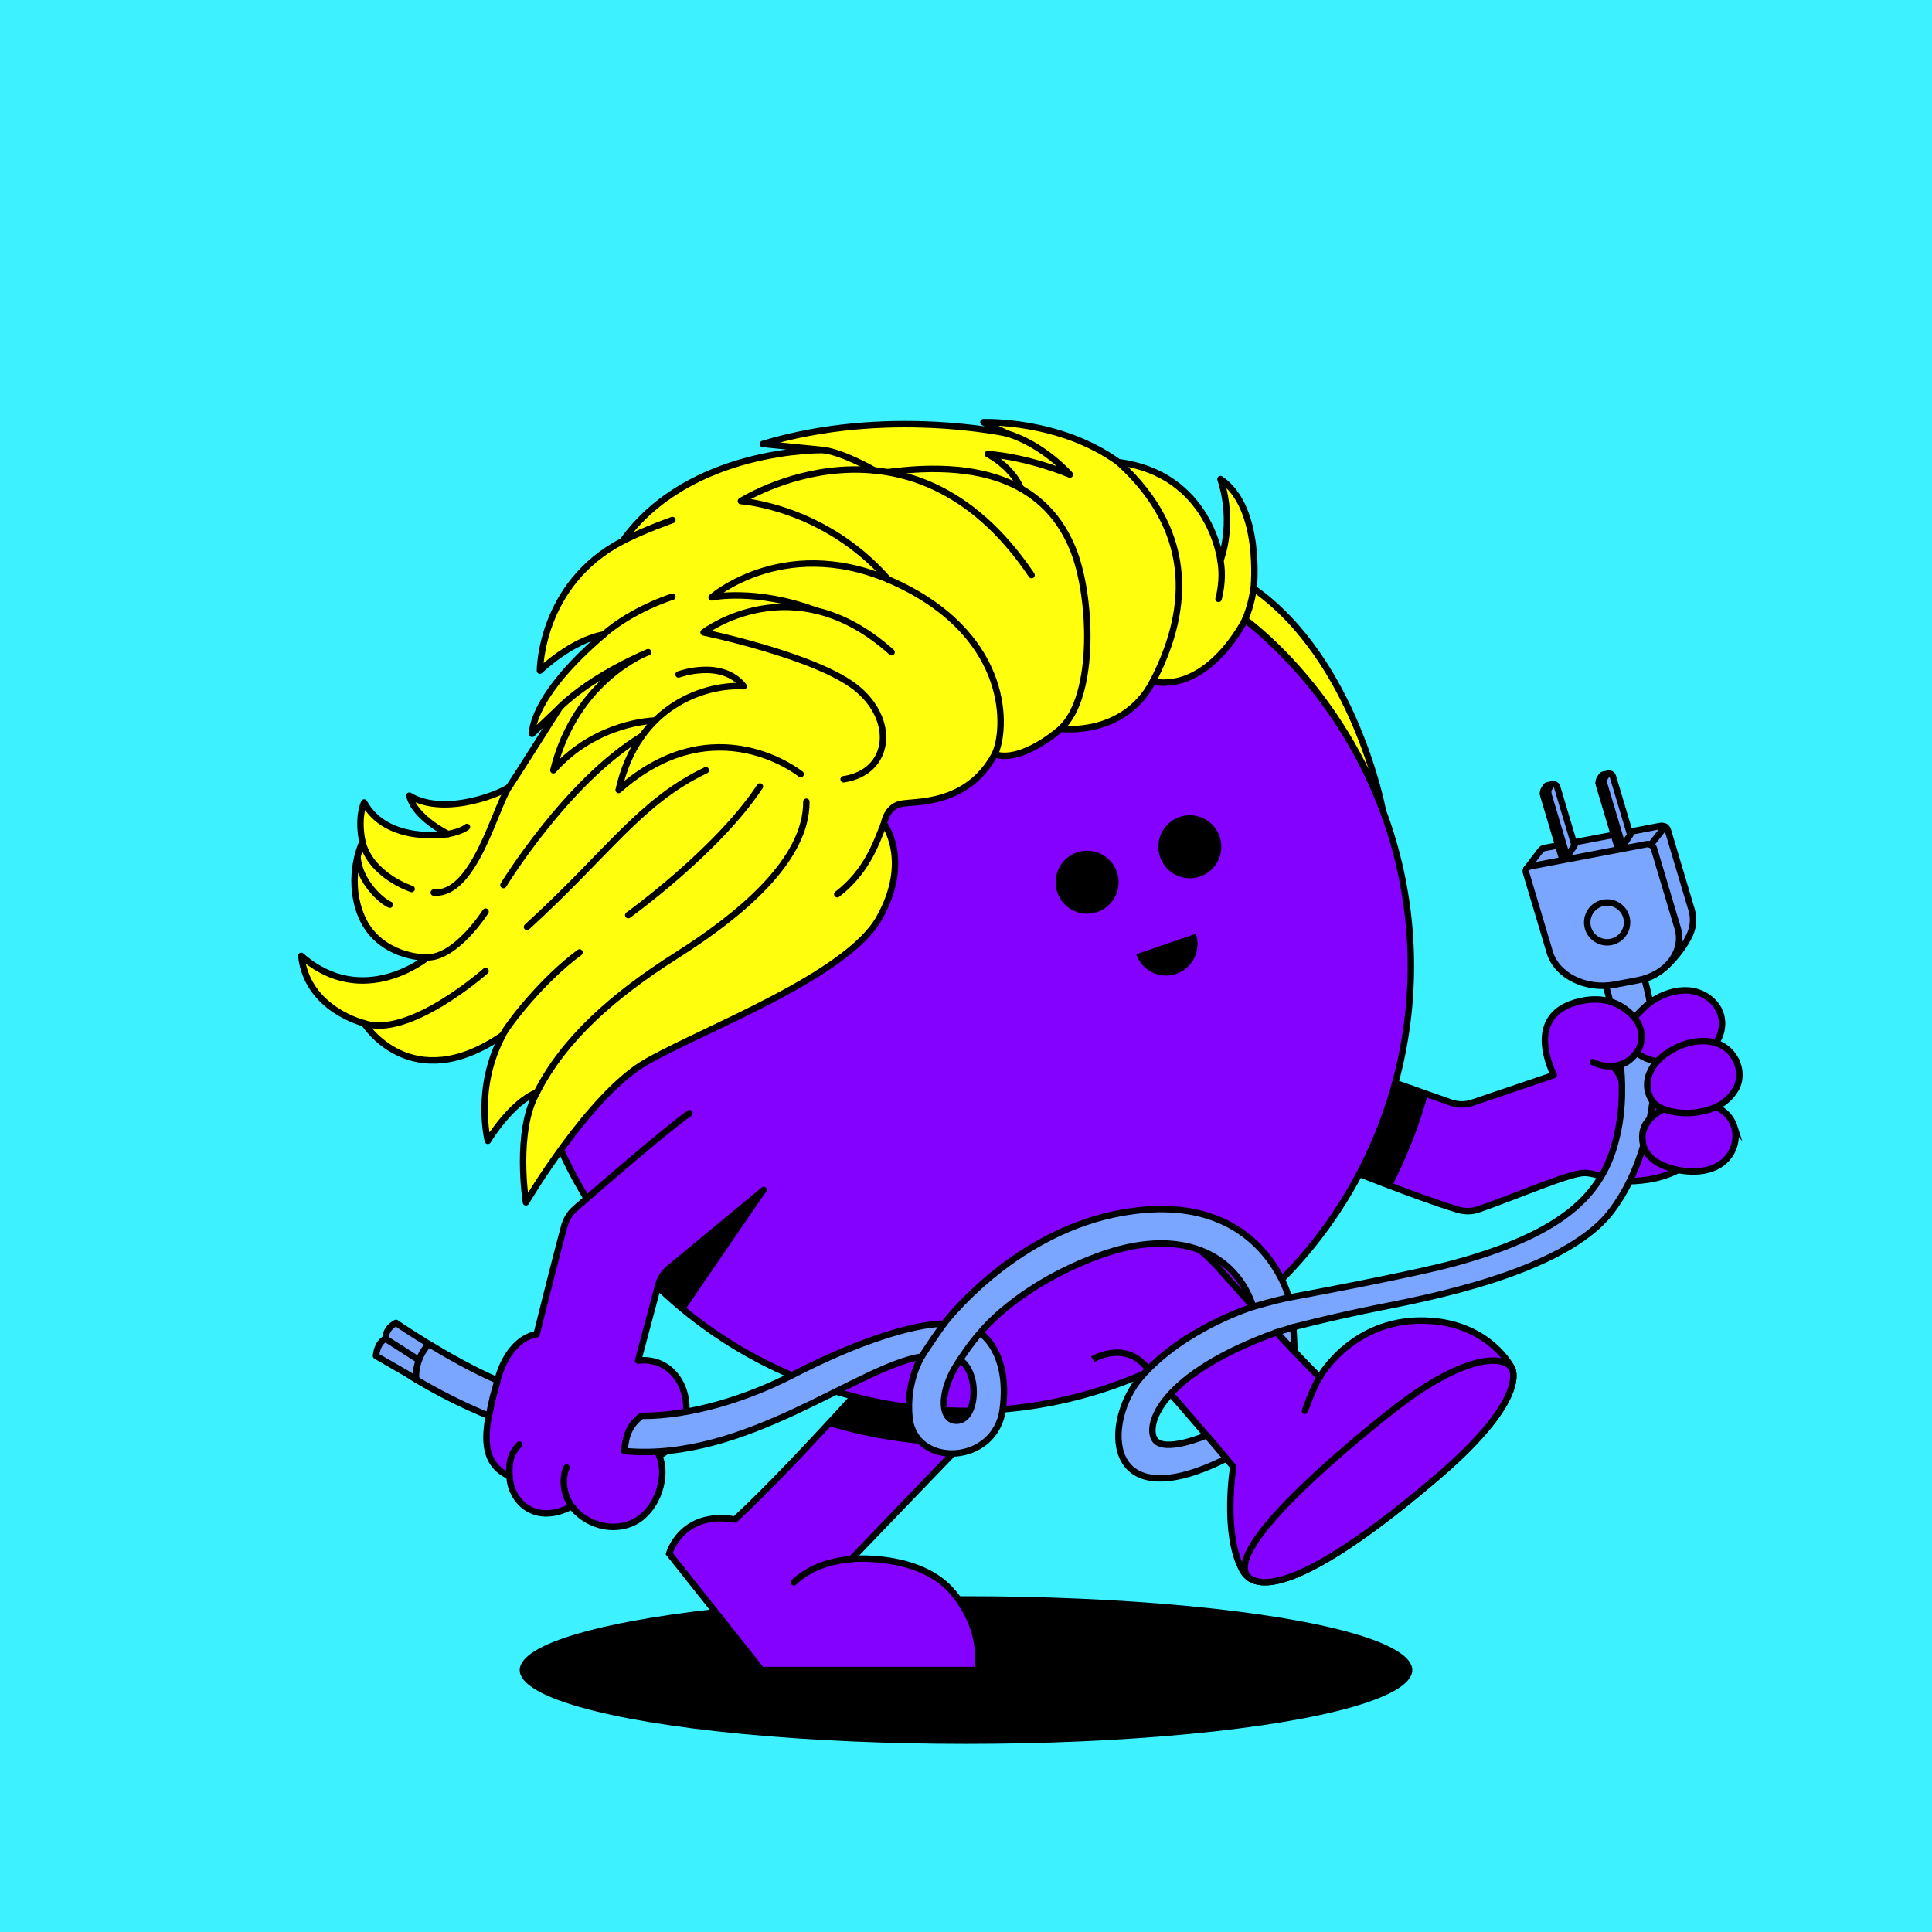 <?xml version="1.0" encoding="UTF-8"?>
<svg xmlns="http://www.w3.org/2000/svg" viewBox="0 0 600 600">
<rect x="0" y="0" width="600" height="600" fill="#333333" stroke="none"/>
<svg id="uuid-b5df70f2-f26b-4cc4-9992-c02ca3e1ffe7" data-name="BACKGROUND" xmlns="http://www.w3.org/2000/svg" viewBox="0 0 600 600"><defs><style>
      .uuid-b49e1da8-89ab-4517-8063-4eac3fbcc068 {
        fill: #3ef1ff;
      }
    </style></defs><rect class="uuid-b49e1da8-89ab-4517-8063-4eac3fbcc068" x="-1" y="-1" width="602" height="602"/></svg>
<svg id="uuid-9648c3a5-85bf-4111-b836-4f12d2846ea0" data-name="BODY" xmlns="http://www.w3.org/2000/svg" viewBox="0 0 600 600"><defs><style>
      .uuid-72b44662-bf92-45d6-ac71-8c8630eb5da1, .uuid-b37a1837-e78f-4ad9-8af6-f6160b19a96e, .uuid-b7e08078-eff0-49e0-882e-e19f6b9f0e51, .uuid-4887485d-8263-4dc3-866a-1e0074c49d38, .uuid-77a72000-cc0e-4046-a327-32f7083bfbd5 {
        stroke: #000;
        stroke-width: 2px;
      }

      .uuid-72b44662-bf92-45d6-ac71-8c8630eb5da1, .uuid-b37a1837-e78f-4ad9-8af6-f6160b19a96e, .uuid-4887485d-8263-4dc3-866a-1e0074c49d38, .uuid-77a72000-cc0e-4046-a327-32f7083bfbd5 {
        fill: #8400ff;
      }

      .uuid-72b44662-bf92-45d6-ac71-8c8630eb5da1, .uuid-b7e08078-eff0-49e0-882e-e19f6b9f0e51, .uuid-4887485d-8263-4dc3-866a-1e0074c49d38 {
        stroke-linecap: round;
      }

      .uuid-72b44662-bf92-45d6-ac71-8c8630eb5da1, .uuid-b7e08078-eff0-49e0-882e-e19f6b9f0e51, .uuid-77a72000-cc0e-4046-a327-32f7083bfbd5 {
        stroke-linejoin: round;
      }

      .uuid-a929d959-1aea-4f08-932c-c12aa89aeb8b {
        fill: #fff;
      }

      .uuid-b37a1837-e78f-4ad9-8af6-f6160b19a96e, .uuid-4887485d-8263-4dc3-866a-1e0074c49d38 {
        stroke-miterlimit: 10;
      }

      .uuid-b7e08078-eff0-49e0-882e-e19f6b9f0e51 {
        fill: none;
      }
    </style></defs><ellipse cx="300" cy="518.65" rx="138.6" ry="22.93"/><g><path class="uuid-b37a1837-e78f-4ad9-8af6-f6160b19a96e" d="m319.36,427.14c-1.16,1.05-54.95,57-54.95,57,0,0,21.51-1.95,31.74,10.62,10.23,12.57,7.26,23.89,7.26,23.89h-66.9s-28.69-36.17-28.69-36.17c0,0,3.74-13.4,20.44-10.59,20.9-19.38,55.52-59.13,55.52-59.13l35.59,14.38Z"/><path d="m283.78,412.76l31.28,12.64-3.24,9.5c-2.93,3.03-9.76,10.12-13.64,14.14-11.92,0-27.98-2.13-41.33-6.37,13.95-15.1,26.93-29.92,26.93-29.92Z"/></g><g><path class="uuid-72b44662-bf92-45d6-ac71-8c8630eb5da1" d="m409.81,359.6c9.2,3.77,29.89,12.05,42.79,16.03,2.11.65,4.41.69,6.5-.04,11.79-4.08,28.47-11.39,33.03-11.32,5.25.08,7.8,3.93,19.88,2.04,13.36-2.1,22.43-11.99,20.93-23.3-4.21-43.28-25.18-26.79-25.18-26.79,0,0-5.84-8.75-18.76-4.82-11.83,3.6-10.2,14.44-6.47,22.47l-25.29,8.58c-2.14.72-4.45.71-6.59-.02l-35.7-12.61"/><path class="uuid-4887485d-8263-4dc3-866a-1e0074c49d38" d="m533.36,312.82c2.5,3.94,1.62,9.14-1.57,12.4-2.47,2.53-5.88,3.88-9.32,4.4-2.8.43-5.7.42-8.49-.08-2.14-.39-4.29-1.1-5.79-2.75-1.66-1.83-2.27-4.46-1.98-6.87.51-4.17,3.84-7.14,7.22-9.26,3.17-1.98,6.86-3.26,10.64-3.09,3.8.18,7.36,2.19,9.3,5.24Z"/><path class="uuid-4887485d-8263-4dc3-866a-1e0074c49d38" d="m538.57,349.84c.97,3.03.32,6.43-1.5,9.01-3.77,5.33-11.17,5.65-16.96,4.27-3.31-.79-6.69-2.21-8.67-5.13-3.13-4.61-.82-9.79,3.48-12.56,2.58-1.66,5.61-2.67,8.63-3.14,5.73-.89,13.1,1.51,15.03,7.56Z"/><path class="uuid-4887485d-8263-4dc3-866a-1e0074c49d38" d="m538.71,328.53c1.8,2.99,2.06,6.89.22,9.9-1.95,3.2-4.94,5.25-8.49,6.28-3.66,1.07-7.64,1.27-11.4.44-2.25-.5-4.53-1.38-5.96-3.28-1.86-2.47-1.89-5.68-.85-8.49,1.2-3.24,4.17-5.69,7.09-7.37,6.15-3.56,15.21-4.43,19.39,2.52Z"/><path class="uuid-4887485d-8263-4dc3-866a-1e0074c49d38" d="m501.85,311.68s9.27,3.84,7.77,12.02c-1.04,5.68-8.17,9.55-14.94,6.13"/><path class="uuid-b7e08078-eff0-49e0-882e-e19f6b9f0e51" d="m500.67,331.08c2.41,1.63,5.11,8.04,3.4,14.42"/><path d="m443.44,339.88c-2.88,10.58-6.94,20.23-11.17,28.59-10.17-3.78-21.16-9.53-27-11.93l11.83-26.02,26.35,9.36Z"/></g><g><circle class="uuid-b37a1837-e78f-4ad9-8af6-f6160b19a96e" cx="300" cy="300" r="138.16"/><path class="uuid-a929d959-1aea-4f08-932c-c12aa89aeb8b" d="m184.58,308.17c-4.41,0-7.98-3.57-7.98-7.98,0-67.74,55.11-122.86,122.86-122.86,4.41,0,7.98,3.57,7.98,7.98s-3.57,7.98-7.98,7.98c-58.94,0-106.9,47.95-106.9,106.9,0,4.41-3.57,7.98-7.98,7.98Z"/></g><path class="uuid-b7e08078-eff0-49e0-882e-e19f6b9f0e51" d="m264.41,484.14c-4.06.49-11.49,1.36-17.85,7.23"/><path class="uuid-a929d959-1aea-4f08-932c-c12aa89aeb8b" d="m185.17,308.14c-4.41,0-7.98-3.57-7.98-7.98,0-67.74,55.11-122.86,122.86-122.86,4.41,0,7.98,3.57,7.98,7.98s-3.57,7.98-7.98,7.98c-58.94,0-106.9,47.95-106.9,106.9,0,4.41-3.57,7.98-7.98,7.98Z"/><path d="m203.75,397.46l34.2-27.46-24.86,36.3c-6.73-5.1-3.66-2.61-9.34-8.83Z"/><path class="uuid-77a72000-cc0e-4046-a327-32f7083bfbd5" d="m323.72,387.31c19.14-13.4,39.15-11.3,55.52,7.36,19.6,22.35,30.57,33.06,30.57,33.06,0,0,10.74-19.34,34.77-17.5,18.26,1.4,24.84,14.43,24.84,14.43,0,0,6.21,8.82-22.45,33.5-28.66,24.68-54.93,40.92-61.14,29.46-6.21-11.46-2.82-32.1-2.82-32.1,0,0-22.02-26.09-27.94-32.01-6.79-6.79-15.71-1.36-15.71-1.36"/><path class="uuid-b37a1837-e78f-4ad9-8af6-f6160b19a96e" d="m446.97,458.17c-25.89,22.29-49.82,37.69-58.79,32.02-9.77-7.44,26.84-38.54,44.88-52.7,18.04-14.16,32.17-17.82,36.36-12.81,0,0,6.21,8.82-22.45,33.5Z"/><path class="uuid-b7e08078-eff0-49e0-882e-e19f6b9f0e51" d="m409.81,427.74c-1.89,2.86-4.55,10.38-4.55,10.38"/><g><path class="uuid-72b44662-bf92-45d6-ac71-8c8630eb5da1" d="m214.11,345.7c-8.05,5.83-25.34,20.79-35.52,29.67-1.67,1.45-2.82,3.41-3.39,5.55-3.14,11.67-8.55,33.44-8.55,33.44,0,0-8.42.58-12.19,14.35-3.64,13.3-6.64,25.06,3.77,29.75.35,7.47,7.51,15.45,19.2,9.41.14-.06,1.32,1.32,1.44,1.45,2.64,2.7,6.36,4.45,10.13,4.81,3.65.36,7.61-.67,10.43-3.08,3.29-2.81,5.4-6.94,6.05-11.2.4-2.61.26-5.31-.75-7.78,0,0,6.2-2.51,8.05-11.34,1.99-9.49-4.22-19.42-14.62-18.18l6.17-23.11c.51-2.2,1.74-4.16,3.49-5.59l29.38-24.3"/><path class="uuid-b7e08078-eff0-49e0-882e-e19f6b9f0e51" d="m204.73,452.06c-1.37-3.47-5.39-7.08-9-6.88"/><path class="uuid-b7e08078-eff0-49e0-882e-e19f6b9f0e51" d="m178.86,469.3c-5.16-5.27-3.82-11.97-2.9-13.54"/><path class="uuid-b7e08078-eff0-49e0-882e-e19f6b9f0e51" d="m158.22,458.45c-.27-5.22.73-7.32,3.06-9.83"/><path class="uuid-b7e08078-eff0-49e0-882e-e19f6b9f0e51" d="m193.93,450.63c.14-2.07.48-4.16,1.32-6.06.85-1.95,2.36-3.88,4.31-4.85"/></g></svg>
<svg id="uuid-d5dd65a7-b2b1-4e4f-8af0-4691195114d0" data-name="BODY" xmlns="http://www.w3.org/2000/svg" viewBox="0 0 600 600"><circle cx="369.54" cy="262.94" r="9.78" transform="translate(-8.58 12.49) rotate(-1.91)"/><path d="m352.87,296.37c1.76,5.11,7.33,7.82,12.44,6.06,5.11-1.76,7.82-7.33,6.06-12.44"/><circle cx="337.63" cy="273.96" r="9.78" transform="translate(-8.96 11.43) rotate(-1.91)"/></svg>
<svg id="uuid-450fdecb-733e-48b4-b0a4-0ab574031883" data-name="BODY" xmlns="http://www.w3.org/2000/svg" viewBox="0 0 600 600"><defs><style>
      .uuid-068101b7-7fbf-4e92-86bc-660a3f256797 {
        fill: #7aa6ff;
      }

      .uuid-068101b7-7fbf-4e92-86bc-660a3f256797, .uuid-8211c350-dcfc-4db5-8deb-9ae37e4bdaf2 {
        stroke: #000;
        stroke-linecap: round;
        stroke-linejoin: round;
        stroke-width: 2px;
      }

      .uuid-8211c350-dcfc-4db5-8deb-9ae37e4bdaf2 {
        fill: none;
      }
    </style></defs><g id="uuid-646dc1e2-07ae-409b-aec3-9c03ac390205" data-name="uuid-f5c00d25-8460-49cf-b64c-50f57d72c6be"><g id="uuid-9a962497-8755-4ac0-b66c-d171e128c02a" data-name="uuid-8849d8e3-d3e6-4da8-a11f-9a3bbb4f63ac"><g><g><g><path class="uuid-068101b7-7fbf-4e92-86bc-660a3f256797" d="m153.02,434.09c.3-1.14.97-3.55,1.49-5.37-.02,0-.04-.02-.05-.02-15.17-6.61-31.48-17.86-31.48-17.86,0,0-3.24,1.42-3.24,4.92-2.76,1.28-2.97,5.33-2.97,5.33l9.54,5.49s9.98,6.74,25.53,13.16c.37-1.92.89-4.49,1.19-5.65h0Z"/><path class="uuid-068101b7-7fbf-4e92-86bc-660a3f256797" d="m514.62,329.65s-3.89-.54-6.34-2.76c0,0-2.14,3.07-4.98,3.77,0,0,1.29,9.75-.66,19.77-3.39,17.48-12.68,31.31-50.54,41.73-14.33,3.94-51.82,10.82-51.82,10.82,0,0-8.89-35.45-54.32-25.85-32.4,6.84-52.82,33.98-52.82,33.98,0,0-14.34-.9-47.25,16.03-14.09,7.25-31.44,12.57-46.32,12.58-.12,0-.25,0-.37,0-1.3,1.04-2.85,2.57-3.8,4.57-.96,2.01-1.32,4.44-1.44,6.35,37.3,3.55,72.47-26.25,92.29-29.35,0,0-4.98,7.83-3.79,19.04,1.65,15.61,26.64,14.68,28.94-2.63,2.38-17.9-6.99-23.76-6.99-23.76,0,0,11.02-14.36,36.61-23.87,25.58-9.51,42.8-.63,48.16,15.74,0,0-21.58,6.61-34.88,21.92-11.73,13.51-12.16,44.54,26.56,25.23l-6.14-7.21s-13.39,5.75-16.17,1.2c-2.78-4.55,1.87-20.14,37.89-33.18l5.57,5.95s-.14-4.31-.34-7.55c0,0,11.46-3.02,25.48-5.85,14.02-2.83,58.58-10.77,73.28-30.19,4.81-6.35,7.92-13.54,9.93-20.33-.85-3.45-.09-6.28,2.03-8.45.35-1.84.62-3.6.83-5.25-4.47-6.74,1.39-12.45,1.39-12.45h0Zm-216.94,111.53c-5.8.81-6.44-9.03.43-18.88,6.13,4.04,5.36,18.07-.43,18.88Z"/></g><path class="uuid-068101b7-7fbf-4e92-86bc-660a3f256797" d="m286.23,421.29s2.05-3.32,6.89-10.18"/><path class="uuid-068101b7-7fbf-4e92-86bc-660a3f256797" d="m304.38,413.94c-2.9,3.17-6.27,8.36-6.27,8.36"/><path class="uuid-068101b7-7fbf-4e92-86bc-660a3f256797" d="m389.15,405.82s7.3-2.13,11.11-2.83"/><line class="uuid-8211c350-dcfc-4db5-8deb-9ae37e4bdaf2" x1="396.43" y1="413.77" x2="401.66" y2="412.17"/><path class="uuid-068101b7-7fbf-4e92-86bc-660a3f256797" d="m133.19,417.4c-4.76,5.04-3.95,11.03-3.95,11.03"/><line class="uuid-8211c350-dcfc-4db5-8deb-9ae37e4bdaf2" x1="119.73" y1="415.76" x2="130.09" y2="422.39"/><g><path class="uuid-068101b7-7fbf-4e92-86bc-660a3f256797" d="m500.03,311.03s-1.76-7.04-2.91-9.74l12.07-2.02s2.26,6.34,3.21,12.07c0,0-3.49,2.96-4.78,4.7,0,0-2.95-3.76-7.58-5.01h0Z"/><path class="uuid-068101b7-7fbf-4e92-86bc-660a3f256797" d="m479.68,263.35l35.88-6.83c1.06-.2,2.12.33,2.37,1.18l7.4,24.82c.71,2.39.59,4.78-.22,6.97-1.65,4.47-8.33,13.26-14.38,14.41l-4.86-3.8c-9.02,1.72-18.08-2.77-20.24-10.03l-11.57-20.23c1.24-1.63,4.15-5.46,4.42-5.81.26-.33.68-.59,1.2-.68h0Z"/><path class="uuid-068101b7-7fbf-4e92-86bc-660a3f256797" d="m475.35,269.02l35.88-6.83c1.06-.2,2.12.33,2.37,1.18l7.4,24.82c2.16,7.25-3.39,14.52-12.41,16.24l-7.06,1.34c-9.02,1.72-18.08-2.77-20.24-10.03l-7.4-24.82c-.25-.85.4-1.7,1.46-1.9Z"/><g><path class="uuid-068101b7-7fbf-4e92-86bc-660a3f256797" d="m486.66,266.05l-1.61.31-5.75-19.27c-.22-.74-.12-1.5.27-2.08l.52-.77c.14-.21.34-.33.55-.38.52-.11,1.13-.22,1.62-.31l4.39,22.5h0Z"/><path class="uuid-068101b7-7fbf-4e92-86bc-660a3f256797" d="m489,262.54l-2.35,3.51-5.75-19.27c-.22-.74-.12-1.5.27-2.08l.52-.77c.48-.71,1.64-.42,1.9.48l5.41,18.13h0Z"/><line class="uuid-8211c350-dcfc-4db5-8deb-9ae37e4bdaf2" x1="479.2" y1="246.52" x2="480.74" y2="246.23"/></g><g><path class="uuid-068101b7-7fbf-4e92-86bc-660a3f256797" d="m503.95,262.76l-1.61.31-5.75-19.27c-.22-.74-.12-1.5.27-2.08l.52-.77c.14-.21.34-.33.55-.38.52-.11,1.13-.22,1.62-.31l4.39,22.5h0Z"/><path class="uuid-068101b7-7fbf-4e92-86bc-660a3f256797" d="m506.3,259.25l-2.35,3.51-5.75-19.27c-.22-.74-.12-1.5.27-2.08l.52-.77c.48-.71,1.64-.42,1.9.48l5.41,18.13h0Z"/><line class="uuid-8211c350-dcfc-4db5-8deb-9ae37e4bdaf2" x1="496.49" y1="243.23" x2="498.04" y2="242.93"/></g><line class="uuid-8211c350-dcfc-4db5-8deb-9ae37e4bdaf2" x1="517.06" y1="256.72" x2="512.65" y2="262.36"/></g></g><circle class="uuid-068101b7-7fbf-4e92-86bc-660a3f256797" cx="499.11" cy="286.46" r="6.19"/></g></g></g></svg>
<svg id="uuid-304e6b1c-adf3-4938-b86f-18808d15f28a" data-name="BODY" xmlns="http://www.w3.org/2000/svg" xmlns:xlink="http://www.w3.org/1999/xlink" viewBox="0 0 600 600"><defs><style>
      .uuid-4df52052-1770-40d4-8106-076dbe4cf07f, .uuid-b32e8ccd-1edf-4401-b6d8-16e58badec10, .uuid-424ef470-d877-4567-bd72-49d411386bc2 {
        fill: none;
      }

      .uuid-b32e8ccd-1edf-4401-b6d8-16e58badec10 {
        clip-path: url(#uuid-e8076d28-252f-412e-9ac0-83e74d6132a1);
      }

      .uuid-a380e019-47bd-403d-b35c-b3f17b0c1504 {
        fill: #ffff0d;
      }

      .uuid-424ef470-d877-4567-bd72-49d411386bc2 {
        stroke: #000;
        stroke-linecap: round;
        stroke-linejoin: round;
        stroke-width: 2px;
      }
    </style><clipPath id="uuid-e8076d28-252f-412e-9ac0-83e74d6132a1"><path class="uuid-4df52052-1770-40d4-8106-076dbe4cf07f" d="m386.7,192.41s27.51,19.45,42.38,58.19l.33.87s-8.72-46.66-40.07-68.7c0,0,2.69-25.22-10.31-33.98,4.55,14.09,0,25.21,0,25.21,0,0-3.24-26.83-31.69-30.47-18.47-13.35-41.93-12.4-41.93-12.4l7.42,3.51s-37.62-8.36-75.91,3.24l18.88,1.89s-41.6-.88-62.43,28.25c-25.69,13.35-25.69,40.25-25.69,40.25,0,0,9.71-9.4,19.82-11.22-23.06,19.62-22.25,30.84-22.25,30.84l8.6-8.19s-14.66,23.16-15.67,24.57-19.72,9.71-31.04,2.83c1.62,6.88,12.03,11.93,12.03,11.93,0,0-18.91,3.24-26.09-9.81-2.22,5.56-.51,12.24-.51,12.24,0,0-5.11,10.52-.63,22.35,4.48,11.83,16.81,13.65,20.76,13.55,0,0-19.92,16.38-39.14-.51,1.82,16.69,19.52,20.93,19.52,20.93,0,0,14.56,23.36,43.08,3.64-8.9,16.58-4.65,32.87-4.65,32.87,0,0,7.18-11.93,15.27-15.07-6.98,12.13-3.44,34.18-3.44,34.18,0,0,19.72-33.47,37.31-43.58,17.6-10.11,62.29-26.7,72.4-44.7,10.11-18,1.48-29.33,1.48-29.33,0,0,.74-5.19,5.19-6.13,4.45-.94,20.56.61,29.19-15.37,8.7,2.7,20.49-7.96,20.49-7.96,0,0,19.48,2.63,28.58-14.63,17.73,3.17,28.72-19.28,28.72-19.28h0Z"/></clipPath></defs><g id="uuid-0a6c89ef-bc34-43d0-b36b-e097fede329b" data-name="uuid-27860d2a-070b-4b63-8098-32431e2aaf27"><g id="uuid-8acc9d46-7644-4422-b3b9-cd1dc47df6ca" data-name="uuid-34e0344d-9167-4332-8a66-86b9dfedfcdd"><g><path class="uuid-a380e019-47bd-403d-b35c-b3f17b0c1504" d="m386.7,192.41s27.51,19.45,42.38,58.19l.33.87s-8.72-46.66-40.07-68.7c0,0,2.69-25.22-10.31-33.98,4.55,14.09,0,25.21,0,25.21,0,0-3.24-26.83-31.69-30.47-18.47-13.35-41.93-12.4-41.93-12.4l7.42,3.51s-37.62-8.36-75.91,3.24l18.88,1.89s-41.6-.88-62.43,28.25c-25.69,13.35-25.69,40.25-25.69,40.25,0,0,9.71-9.4,19.82-11.22-23.06,19.62-22.25,30.84-22.25,30.84l8.6-8.19s-14.66,23.16-15.67,24.57-19.72,9.71-31.04,2.83c1.62,6.88,12.03,11.93,12.03,11.93,0,0-18.91,3.24-26.09-9.81-2.22,5.56-.51,12.24-.51,12.24,0,0-5.11,10.52-.63,22.35,4.48,11.83,16.81,13.65,20.76,13.55,0,0-19.92,16.38-39.14-.51,1.82,16.69,19.52,20.93,19.52,20.93,0,0,14.56,23.36,43.08,3.64-8.9,16.58-4.65,32.87-4.65,32.87,0,0,7.18-11.93,15.27-15.07-6.98,12.13-3.44,34.18-3.44,34.18,0,0,19.72-33.47,37.31-43.58,17.6-10.11,62.29-26.7,72.4-44.7,10.11-18,1.48-29.33,1.48-29.33,0,0,.74-5.19,5.19-6.13,4.45-.94,20.56.61,29.19-15.37,8.7,2.7,20.49-7.96,20.49-7.96,0,0,19.48,2.63,28.58-14.63,17.73,3.17,28.72-19.28,28.72-19.28h0Z"/><g class="uuid-b32e8ccd-1edf-4401-b6d8-16e58badec10"><g><path class="uuid-424ef470-d877-4567-bd72-49d411386bc2" d="m113.06,317.77c13.94,4.85,37.73-16.22,37.73-16.22"/><path class="uuid-424ef470-d877-4567-bd72-49d411386bc2" d="m132.68,297.34c9.06.05,18.11-14.22,18.11-14.22"/><path class="uuid-424ef470-d877-4567-bd72-49d411386bc2" d="m112.55,261.45c2.69,10.58,15.29,14.63,15.29,14.63"/><path class="uuid-424ef470-d877-4567-bd72-49d411386bc2" d="m111.02,265.99c.46,7.73,7.52,13.94,10.05,14.97"/><path class="uuid-424ef470-d877-4567-bd72-49d411386bc2" d="m158.16,244.25c-4.55,6.9-10.85,33.89-23.45,32.95"/><path class="uuid-424ef470-d877-4567-bd72-49d411386bc2" d="m173.83,219.68c10.52-10.27,27.45-17.14,27.45-17.14,0,0-22.38,8.18-29.43,36.67,13.45-15.14,31.41-15.42,31.41-15.42"/><path class="uuid-424ef470-d877-4567-bd72-49d411386bc2" d="m248.66,240.41s-26.6-21.64-56.53,4.92c5.93-26.56,27.24-32.9,38.83-32.22-6.88-8.63-20.22-3.64-20.22-3.64"/><path class="uuid-424ef470-d877-4567-bd72-49d411386bc2" d="m199.39,228.56c-23.43,14.16-43.05,46.31-43.05,46.31"/><path class="uuid-424ef470-d877-4567-bd72-49d411386bc2" d="m163.66,287.87c25.18-22.93,35.1-38.92,55.55-48.66"/><path class="uuid-424ef470-d877-4567-bd72-49d411386bc2" d="m236,244.25c-13.24,20.1-40.9,39.95-40.9,39.95"/><path class="uuid-424ef470-d877-4567-bd72-49d411386bc2" d="m179.98,295.79c-11.46,8.39-22.27,22.4-23.84,25.62"/><path class="uuid-424ef470-d877-4567-bd72-49d411386bc2" d="m166.75,339.21c8.38-16.47,23.5-29.95,43.48-42.59s40.3-29.67,40.19-47.63"/><path class="uuid-424ef470-d877-4567-bd72-49d411386bc2" d="m262,242.01c14.77-2.25,16.31-18.56,3.78-28.48s-47.28-17.14-47.28-17.14c0,0,27.78-21.38,58.39,6.16"/><path class="uuid-424ef470-d877-4567-bd72-49d411386bc2" d="m253.47,189.62c-18.89-7.06-32.48-4.1-32.48-4.1,0,0,23.76-20.8,58.51-3.9,34.75,16.9,33.04,45.28,29.41,52.66"/><path class="uuid-424ef470-d877-4567-bd72-49d411386bc2" d="m329.39,226.32c11.09-10.2,9.67-41.63,3.76-55.94-5.91-14.31-19.97-28.72-57.32-23.76"/><path class="uuid-424ef470-d877-4567-bd72-49d411386bc2" d="m275.83,179.95c-19.86-22.69-45.74-24.34-45.74-24.34,0,0,52.39-33.34,90.28,22.99"/><path class="uuid-424ef470-d877-4567-bd72-49d411386bc2" d="m255.78,139.76c6.63.97,15.78,6.35,15.78,6.35"/><path class="uuid-424ef470-d877-4567-bd72-49d411386bc2" d="m312.81,134.64c11.43,3.53,19.45,12.74,19.45,12.74,0,0-12.54-5.37-25.51-6.37,8.38,4.75,10.28,10.69,10.28,10.69"/><path class="uuid-424ef470-d877-4567-bd72-49d411386bc2" d="m347.33,143.53c24.93,22.6,21.3,47.71,10.65,68.16"/><path class="uuid-424ef470-d877-4567-bd72-49d411386bc2" d="m379.01,174.01c1.15,6.21-.58,11.97-.58,11.97"/><path class="uuid-424ef470-d877-4567-bd72-49d411386bc2" d="m386.7,192.41c2.03-4.82,2.63-9.64,2.63-9.64"/><path class="uuid-424ef470-d877-4567-bd72-49d411386bc2" d="m274.52,255.78c-2.42,6.08-5.31,14.88-14.5,21.93"/><path class="uuid-424ef470-d877-4567-bd72-49d411386bc2" d="m187.48,197.03c9.28-8.04,21.34-11.71,21.34-11.71"/><path class="uuid-424ef470-d877-4567-bd72-49d411386bc2" d="m193.35,168.01c7.39-3.72,15.47-6.51,15.47-6.51"/><path class="uuid-424ef470-d877-4567-bd72-49d411386bc2" d="m139.15,259.02c4.32-.81,5.87-2.2,5.87-2.2"/></g></g><path class="uuid-424ef470-d877-4567-bd72-49d411386bc2" d="m386.7,192.41s27.51,19.45,42.38,58.19l.33.87s-8.72-46.66-40.07-68.7c0,0,2.69-25.22-10.31-33.98,4.55,14.09,0,25.21,0,25.21,0,0-3.24-26.83-31.69-30.47-18.47-13.35-41.93-12.4-41.93-12.4l7.42,3.51s-37.62-8.36-75.91,3.24l18.88,1.89s-41.6-.88-62.43,28.25c-25.69,13.35-25.69,40.25-25.69,40.25,0,0,9.71-9.4,19.82-11.22-23.06,19.62-22.25,30.84-22.25,30.84l8.6-8.19s-14.66,23.16-15.67,24.57-19.72,9.71-31.04,2.83c1.62,6.88,12.03,11.93,12.03,11.93,0,0-18.91,3.24-26.09-9.81-2.22,5.56-.51,12.24-.51,12.24,0,0-5.11,10.52-.63,22.35,4.48,11.83,16.81,13.65,20.76,13.55,0,0-19.92,16.38-39.14-.51,1.82,16.69,19.52,20.93,19.52,20.93,0,0,14.56,23.36,43.08,3.64-8.9,16.58-4.65,32.87-4.65,32.87,0,0,7.18-11.93,15.27-15.07-6.98,12.13-3.44,34.18-3.44,34.18,0,0,19.72-33.47,37.31-43.58,17.6-10.11,62.29-26.7,72.4-44.7,10.11-18,1.48-29.33,1.48-29.33,0,0,.74-5.19,5.19-6.13,4.45-.94,20.56.61,29.19-15.37,8.7,2.7,20.49-7.96,20.49-7.96,0,0,19.48,2.63,28.58-14.63,17.73,3.17,28.72-19.28,28.72-19.28h0Z"/></g></g></g></svg>
</svg>